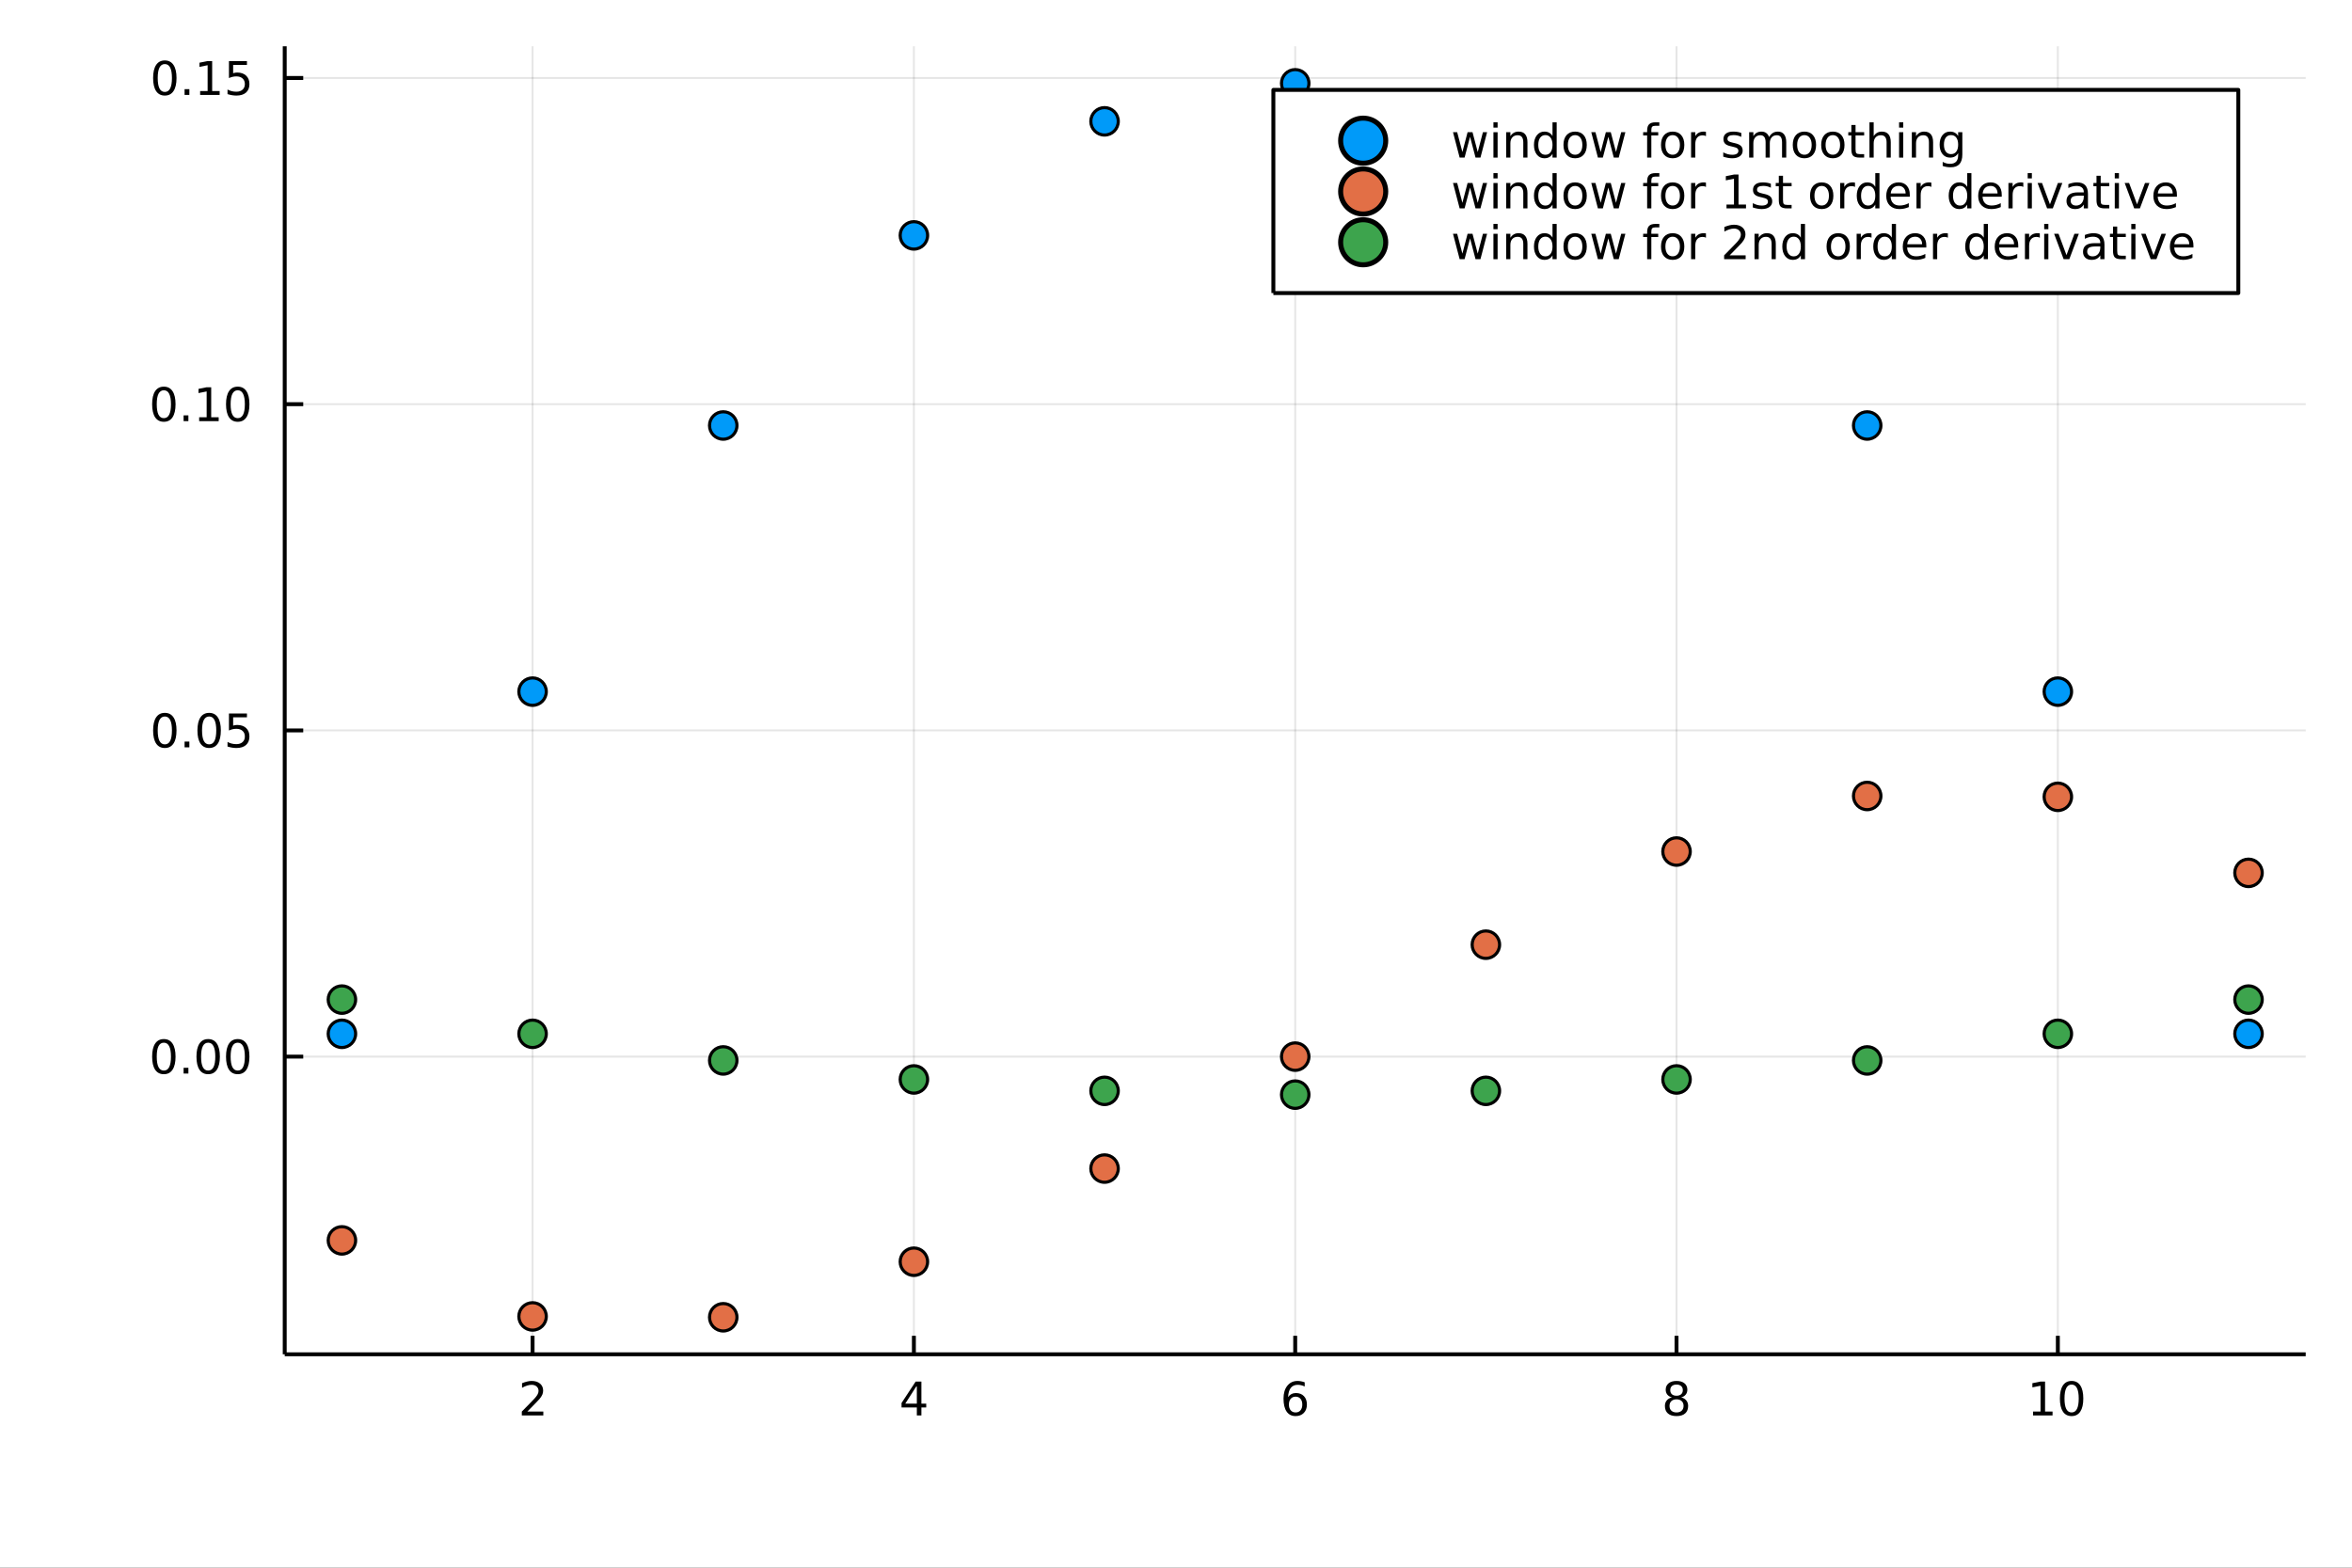 <?xml version="1.0" encoding="utf-8"?>
<svg xmlns="http://www.w3.org/2000/svg" xmlns:xlink="http://www.w3.org/1999/xlink" width="600" height="400" viewBox="0 0 2400 1600">
<rect x="0" y="0" width="2400" height="1600" fill="#333333" stroke="none"/>
<defs>
  <clipPath id="clip330">
    <rect x="0" y="0" width="2400" height="1600"/>
  </clipPath>
</defs>
<path clip-path="url(#clip330)" d="
M0 1600 L2400 1600 L2400 0 L0 0  Z
  " fill="#ffffff" fill-rule="evenodd" fill-opacity="1"/>
<defs>
  <clipPath id="clip331">
    <rect x="480" y="0" width="1681" height="1600"/>
  </clipPath>
</defs>
<path clip-path="url(#clip330)" d="
M290.526 1382.2 L2352.76 1382.2 L2352.76 47.244 L290.526 47.244  Z
  " fill="#ffffff" fill-rule="evenodd" fill-opacity="1"/>
<defs>
  <clipPath id="clip332">
    <rect x="290" y="47" width="2063" height="1336"/>
  </clipPath>
</defs>
<polyline clip-path="url(#clip332)" style="stroke:#000000; stroke-linecap:butt; stroke-linejoin:round; stroke-width:2; stroke-opacity:0.1; fill:none" points="
  543.441,1382.2 543.441,47.244 
  "/>
<polyline clip-path="url(#clip332)" style="stroke:#000000; stroke-linecap:butt; stroke-linejoin:round; stroke-width:2; stroke-opacity:0.1; fill:none" points="
  932.541,1382.2 932.541,47.244 
  "/>
<polyline clip-path="url(#clip332)" style="stroke:#000000; stroke-linecap:butt; stroke-linejoin:round; stroke-width:2; stroke-opacity:0.1; fill:none" points="
  1321.64,1382.2 1321.64,47.244 
  "/>
<polyline clip-path="url(#clip332)" style="stroke:#000000; stroke-linecap:butt; stroke-linejoin:round; stroke-width:2; stroke-opacity:0.1; fill:none" points="
  1710.74,1382.2 1710.74,47.244 
  "/>
<polyline clip-path="url(#clip332)" style="stroke:#000000; stroke-linecap:butt; stroke-linejoin:round; stroke-width:2; stroke-opacity:0.1; fill:none" points="
  2099.84,1382.2 2099.84,47.244 
  "/>
<polyline clip-path="url(#clip330)" style="stroke:#000000; stroke-linecap:butt; stroke-linejoin:round; stroke-width:4; stroke-opacity:1; fill:none" points="
  290.526,1382.2 2352.76,1382.2 
  "/>
<polyline clip-path="url(#clip330)" style="stroke:#000000; stroke-linecap:butt; stroke-linejoin:round; stroke-width:4; stroke-opacity:1; fill:none" points="
  543.441,1382.2 543.441,1363.3 
  "/>
<polyline clip-path="url(#clip330)" style="stroke:#000000; stroke-linecap:butt; stroke-linejoin:round; stroke-width:4; stroke-opacity:1; fill:none" points="
  932.541,1382.2 932.541,1363.3 
  "/>
<polyline clip-path="url(#clip330)" style="stroke:#000000; stroke-linecap:butt; stroke-linejoin:round; stroke-width:4; stroke-opacity:1; fill:none" points="
  1321.64,1382.2 1321.64,1363.3 
  "/>
<polyline clip-path="url(#clip330)" style="stroke:#000000; stroke-linecap:butt; stroke-linejoin:round; stroke-width:4; stroke-opacity:1; fill:none" points="
  1710.74,1382.2 1710.74,1363.3 
  "/>
<polyline clip-path="url(#clip330)" style="stroke:#000000; stroke-linecap:butt; stroke-linejoin:round; stroke-width:4; stroke-opacity:1; fill:none" points="
  2099.84,1382.2 2099.84,1363.3 
  "/>
<path clip-path="url(#clip330)" d="M538.094 1440.66 L554.413 1440.66 L554.413 1444.6 L532.469 1444.6 L532.469 1440.66 Q535.131 1437.91 539.714 1433.28 Q544.321 1428.62 545.501 1427.28 Q547.746 1424.76 548.626 1423.02 Q549.529 1421.26 549.529 1419.57 Q549.529 1416.82 547.584 1415.08 Q545.663 1413.35 542.561 1413.35 Q540.362 1413.35 537.909 1414.11 Q535.478 1414.87 532.7 1416.42 L532.7 1411.7 Q535.524 1410.57 537.978 1409.99 Q540.432 1409.41 542.469 1409.41 Q547.839 1409.41 551.034 1412.1 Q554.228 1414.78 554.228 1419.27 Q554.228 1421.4 553.418 1423.32 Q552.631 1425.22 550.524 1427.81 Q549.946 1428.48 546.844 1431.7 Q543.742 1434.9 538.094 1440.66 Z" fill="#000000" fill-rule="evenodd" fill-opacity="1" /><path clip-path="url(#clip330)" d="M935.55 1414.11 L923.745 1432.56 L935.55 1432.56 L935.55 1414.11 M934.323 1410.04 L940.203 1410.04 L940.203 1432.56 L945.133 1432.56 L945.133 1436.45 L940.203 1436.45 L940.203 1444.6 L935.55 1444.6 L935.55 1436.45 L919.948 1436.45 L919.948 1431.93 L934.323 1410.04 Z" fill="#000000" fill-rule="evenodd" fill-opacity="1" /><path clip-path="url(#clip330)" d="M1322.05 1425.45 Q1318.9 1425.45 1317.05 1427.61 Q1315.22 1429.76 1315.22 1433.51 Q1315.22 1437.23 1317.05 1439.41 Q1318.9 1441.56 1322.05 1441.56 Q1325.19 1441.56 1327.02 1439.41 Q1328.87 1437.23 1328.87 1433.51 Q1328.87 1429.76 1327.02 1427.61 Q1325.19 1425.45 1322.05 1425.45 M1331.33 1410.8 L1331.33 1415.06 Q1329.57 1414.23 1327.76 1413.79 Q1325.98 1413.35 1324.22 1413.35 Q1319.59 1413.35 1317.14 1416.47 Q1314.71 1419.6 1314.36 1425.92 Q1315.73 1423.9 1317.79 1422.84 Q1319.85 1421.75 1322.32 1421.75 Q1327.53 1421.75 1330.54 1424.92 Q1333.57 1428.07 1333.57 1433.51 Q1333.57 1438.83 1330.43 1442.05 Q1327.28 1445.27 1322.05 1445.27 Q1316.05 1445.27 1312.88 1440.68 Q1309.71 1436.08 1309.71 1427.35 Q1309.71 1419.16 1313.6 1414.3 Q1317.49 1409.41 1324.04 1409.41 Q1325.8 1409.41 1327.58 1409.76 Q1329.38 1410.11 1331.33 1410.8 Z" fill="#000000" fill-rule="evenodd" fill-opacity="1" /><path clip-path="url(#clip330)" d="M1710.74 1428.18 Q1707.41 1428.18 1705.49 1429.97 Q1703.59 1431.75 1703.59 1434.87 Q1703.59 1438 1705.49 1439.78 Q1707.41 1441.56 1710.74 1441.56 Q1714.07 1441.56 1716 1439.78 Q1717.92 1437.98 1717.92 1434.87 Q1717.92 1431.75 1716 1429.97 Q1714.1 1428.18 1710.74 1428.18 M1706.07 1426.19 Q1703.06 1425.45 1701.37 1423.39 Q1699.7 1421.33 1699.7 1418.37 Q1699.7 1414.23 1702.64 1411.82 Q1705.6 1409.41 1710.74 1409.41 Q1715.9 1409.41 1718.84 1411.82 Q1721.78 1414.23 1721.78 1418.37 Q1721.78 1421.33 1720.09 1423.39 Q1718.43 1425.45 1715.44 1426.19 Q1718.82 1426.98 1720.69 1429.27 Q1722.59 1431.56 1722.59 1434.87 Q1722.59 1439.9 1719.51 1442.58 Q1716.46 1445.27 1710.74 1445.27 Q1705.02 1445.27 1701.94 1442.58 Q1698.89 1439.9 1698.89 1434.87 Q1698.89 1431.56 1700.79 1429.27 Q1702.69 1426.98 1706.07 1426.19 M1704.35 1418.81 Q1704.35 1421.49 1706.02 1423 Q1707.71 1424.5 1710.74 1424.5 Q1713.75 1424.5 1715.44 1423 Q1717.15 1421.49 1717.15 1418.81 Q1717.15 1416.12 1715.44 1414.62 Q1713.75 1413.11 1710.74 1413.11 Q1707.71 1413.11 1706.02 1414.62 Q1704.35 1416.12 1704.35 1418.81 Z" fill="#000000" fill-rule="evenodd" fill-opacity="1" /><path clip-path="url(#clip330)" d="M2074.53 1440.66 L2082.17 1440.66 L2082.17 1414.3 L2073.86 1415.96 L2073.86 1411.7 L2082.12 1410.04 L2086.8 1410.04 L2086.8 1440.66 L2094.44 1440.66 L2094.44 1444.6 L2074.53 1444.6 L2074.53 1440.66 Z" fill="#000000" fill-rule="evenodd" fill-opacity="1" /><path clip-path="url(#clip330)" d="M2113.88 1413.11 Q2110.27 1413.11 2108.44 1416.68 Q2106.63 1420.22 2106.63 1427.35 Q2106.63 1434.46 2108.44 1438.02 Q2110.27 1441.56 2113.88 1441.56 Q2117.51 1441.56 2119.32 1438.02 Q2121.15 1434.46 2121.15 1427.35 Q2121.15 1420.22 2119.32 1416.68 Q2117.51 1413.11 2113.88 1413.11 M2113.88 1409.41 Q2119.69 1409.41 2122.75 1414.02 Q2125.82 1418.6 2125.82 1427.35 Q2125.82 1436.08 2122.75 1440.68 Q2119.69 1445.27 2113.88 1445.27 Q2108.07 1445.27 2104.99 1440.68 Q2101.94 1436.08 2101.94 1427.35 Q2101.94 1418.6 2104.99 1414.02 Q2108.07 1409.41 2113.88 1409.41 Z" fill="#000000" fill-rule="evenodd" fill-opacity="1" /><polyline clip-path="url(#clip332)" style="stroke:#000000; stroke-linecap:butt; stroke-linejoin:round; stroke-width:2; stroke-opacity:0.1; fill:none" points="
  290.526,1078.39 2352.76,1078.39 
  "/>
<polyline clip-path="url(#clip332)" style="stroke:#000000; stroke-linecap:butt; stroke-linejoin:round; stroke-width:2; stroke-opacity:0.1; fill:none" points="
  290.526,745.461 2352.76,745.461 
  "/>
<polyline clip-path="url(#clip332)" style="stroke:#000000; stroke-linecap:butt; stroke-linejoin:round; stroke-width:2; stroke-opacity:0.1; fill:none" points="
  290.526,412.527 2352.76,412.527 
  "/>
<polyline clip-path="url(#clip332)" style="stroke:#000000; stroke-linecap:butt; stroke-linejoin:round; stroke-width:2; stroke-opacity:0.1; fill:none" points="
  290.526,79.593 2352.76,79.593 
  "/>
<polyline clip-path="url(#clip330)" style="stroke:#000000; stroke-linecap:butt; stroke-linejoin:round; stroke-width:4; stroke-opacity:1; fill:none" points="
  290.526,1382.2 290.526,47.244 
  "/>
<polyline clip-path="url(#clip330)" style="stroke:#000000; stroke-linecap:butt; stroke-linejoin:round; stroke-width:4; stroke-opacity:1; fill:none" points="
  290.526,1078.39 309.424,1078.39 
  "/>
<polyline clip-path="url(#clip330)" style="stroke:#000000; stroke-linecap:butt; stroke-linejoin:round; stroke-width:4; stroke-opacity:1; fill:none" points="
  290.526,745.461 309.424,745.461 
  "/>
<polyline clip-path="url(#clip330)" style="stroke:#000000; stroke-linecap:butt; stroke-linejoin:round; stroke-width:4; stroke-opacity:1; fill:none" points="
  290.526,412.527 309.424,412.527 
  "/>
<polyline clip-path="url(#clip330)" style="stroke:#000000; stroke-linecap:butt; stroke-linejoin:round; stroke-width:4; stroke-opacity:1; fill:none" points="
  290.526,79.593 309.424,79.593 
  "/>
<path clip-path="url(#clip330)" d="M167.188 1064.19 Q163.577 1064.19 161.749 1067.76 Q159.943 1071.3 159.943 1078.43 Q159.943 1085.54 161.749 1089.1 Q163.577 1092.64 167.188 1092.64 Q170.823 1092.64 172.628 1089.1 Q174.457 1085.54 174.457 1078.43 Q174.457 1071.3 172.628 1067.76 Q170.823 1064.19 167.188 1064.19 M167.188 1060.49 Q172.999 1060.49 176.054 1065.1 Q179.133 1069.68 179.133 1078.43 Q179.133 1087.16 176.054 1091.76 Q172.999 1096.35 167.188 1096.35 Q161.378 1096.35 158.3 1091.76 Q155.244 1087.16 155.244 1078.43 Q155.244 1069.68 158.3 1065.1 Q161.378 1060.49 167.188 1060.49 Z" fill="#000000" fill-rule="evenodd" fill-opacity="1" /><path clip-path="url(#clip330)" d="M187.35 1089.8 L192.235 1089.8 L192.235 1095.67 L187.35 1095.67 L187.35 1089.8 Z" fill="#000000" fill-rule="evenodd" fill-opacity="1" /><path clip-path="url(#clip330)" d="M212.42 1064.19 Q208.809 1064.19 206.98 1067.76 Q205.174 1071.3 205.174 1078.43 Q205.174 1085.54 206.98 1089.1 Q208.809 1092.64 212.42 1092.64 Q216.054 1092.64 217.859 1089.1 Q219.688 1085.54 219.688 1078.43 Q219.688 1071.3 217.859 1067.76 Q216.054 1064.19 212.42 1064.19 M212.42 1060.49 Q218.23 1060.49 221.285 1065.1 Q224.364 1069.68 224.364 1078.43 Q224.364 1087.16 221.285 1091.76 Q218.23 1096.35 212.42 1096.35 Q206.61 1096.35 203.531 1091.76 Q200.475 1087.16 200.475 1078.43 Q200.475 1069.68 203.531 1065.1 Q206.61 1060.49 212.42 1060.49 Z" fill="#000000" fill-rule="evenodd" fill-opacity="1" /><path clip-path="url(#clip330)" d="M242.582 1064.19 Q238.97 1064.19 237.142 1067.76 Q235.336 1071.3 235.336 1078.43 Q235.336 1085.54 237.142 1089.1 Q238.97 1092.64 242.582 1092.64 Q246.216 1092.64 248.021 1089.1 Q249.85 1085.54 249.85 1078.43 Q249.85 1071.3 248.021 1067.76 Q246.216 1064.19 242.582 1064.19 M242.582 1060.49 Q248.392 1060.49 251.447 1065.1 Q254.526 1069.68 254.526 1078.43 Q254.526 1087.16 251.447 1091.76 Q248.392 1096.35 242.582 1096.35 Q236.771 1096.35 233.693 1091.76 Q230.637 1087.16 230.637 1078.43 Q230.637 1069.68 233.693 1065.1 Q236.771 1060.49 242.582 1060.49 Z" fill="#000000" fill-rule="evenodd" fill-opacity="1" /><path clip-path="url(#clip330)" d="M168.184 731.26 Q164.573 731.26 162.744 734.824 Q160.939 738.366 160.939 745.496 Q160.939 752.602 162.744 756.167 Q164.573 759.709 168.184 759.709 Q171.818 759.709 173.624 756.167 Q175.452 752.602 175.452 745.496 Q175.452 738.366 173.624 734.824 Q171.818 731.26 168.184 731.26 M168.184 727.556 Q173.994 727.556 177.05 732.162 Q180.128 736.746 180.128 745.496 Q180.128 754.223 177.05 758.829 Q173.994 763.412 168.184 763.412 Q162.374 763.412 159.295 758.829 Q156.239 754.223 156.239 745.496 Q156.239 736.746 159.295 732.162 Q162.374 727.556 168.184 727.556 Z" fill="#000000" fill-rule="evenodd" fill-opacity="1" /><path clip-path="url(#clip330)" d="M188.346 756.861 L193.23 756.861 L193.23 762.741 L188.346 762.741 L188.346 756.861 Z" fill="#000000" fill-rule="evenodd" fill-opacity="1" /><path clip-path="url(#clip330)" d="M213.415 731.26 Q209.804 731.26 207.975 734.824 Q206.17 738.366 206.17 745.496 Q206.17 752.602 207.975 756.167 Q209.804 759.709 213.415 759.709 Q217.049 759.709 218.855 756.167 Q220.684 752.602 220.684 745.496 Q220.684 738.366 218.855 734.824 Q217.049 731.26 213.415 731.26 M213.415 727.556 Q219.225 727.556 222.281 732.162 Q225.359 736.746 225.359 745.496 Q225.359 754.223 222.281 758.829 Q219.225 763.412 213.415 763.412 Q207.605 763.412 204.526 758.829 Q201.471 754.223 201.471 745.496 Q201.471 736.746 204.526 732.162 Q207.605 727.556 213.415 727.556 Z" fill="#000000" fill-rule="evenodd" fill-opacity="1" /><path clip-path="url(#clip330)" d="M233.623 728.181 L251.98 728.181 L251.98 732.116 L237.906 732.116 L237.906 740.588 Q238.924 740.241 239.943 740.079 Q240.961 739.894 241.98 739.894 Q247.767 739.894 251.146 743.065 Q254.526 746.236 254.526 751.653 Q254.526 757.232 251.054 760.334 Q247.582 763.412 241.262 763.412 Q239.086 763.412 236.818 763.042 Q234.572 762.672 232.165 761.931 L232.165 757.232 Q234.248 758.366 236.471 758.922 Q238.693 759.477 241.17 759.477 Q245.174 759.477 247.512 757.371 Q249.85 755.264 249.85 751.653 Q249.85 748.042 247.512 745.936 Q245.174 743.829 241.17 743.829 Q239.295 743.829 237.42 744.246 Q235.568 744.662 233.623 745.542 L233.623 728.181 Z" fill="#000000" fill-rule="evenodd" fill-opacity="1" /><path clip-path="url(#clip330)" d="M167.188 398.326 Q163.577 398.326 161.749 401.891 Q159.943 405.432 159.943 412.562 Q159.943 419.668 161.749 423.233 Q163.577 426.775 167.188 426.775 Q170.823 426.775 172.628 423.233 Q174.457 419.668 174.457 412.562 Q174.457 405.432 172.628 401.891 Q170.823 398.326 167.188 398.326 M167.188 394.622 Q172.999 394.622 176.054 399.229 Q179.133 403.812 179.133 412.562 Q179.133 421.289 176.054 425.895 Q172.999 430.478 167.188 430.478 Q161.378 430.478 158.3 425.895 Q155.244 421.289 155.244 412.562 Q155.244 403.812 158.3 399.229 Q161.378 394.622 167.188 394.622 Z" fill="#000000" fill-rule="evenodd" fill-opacity="1" /><path clip-path="url(#clip330)" d="M187.35 423.928 L192.235 423.928 L192.235 429.807 L187.35 429.807 L187.35 423.928 Z" fill="#000000" fill-rule="evenodd" fill-opacity="1" /><path clip-path="url(#clip330)" d="M203.23 425.872 L210.869 425.872 L210.869 399.506 L202.559 401.173 L202.559 396.914 L210.823 395.247 L215.498 395.247 L215.498 425.872 L223.137 425.872 L223.137 429.807 L203.23 429.807 L203.23 425.872 Z" fill="#000000" fill-rule="evenodd" fill-opacity="1" /><path clip-path="url(#clip330)" d="M242.582 398.326 Q238.97 398.326 237.142 401.891 Q235.336 405.432 235.336 412.562 Q235.336 419.668 237.142 423.233 Q238.97 426.775 242.582 426.775 Q246.216 426.775 248.021 423.233 Q249.85 419.668 249.85 412.562 Q249.85 405.432 248.021 401.891 Q246.216 398.326 242.582 398.326 M242.582 394.622 Q248.392 394.622 251.447 399.229 Q254.526 403.812 254.526 412.562 Q254.526 421.289 251.447 425.895 Q248.392 430.478 242.582 430.478 Q236.771 430.478 233.693 425.895 Q230.637 421.289 230.637 412.562 Q230.637 403.812 233.693 399.229 Q236.771 394.622 242.582 394.622 Z" fill="#000000" fill-rule="evenodd" fill-opacity="1" /><path clip-path="url(#clip330)" d="M168.184 65.392 Q164.573 65.392 162.744 68.957 Q160.939 72.498 160.939 79.628 Q160.939 86.734 162.744 90.299 Q164.573 93.841 168.184 93.841 Q171.818 93.841 173.624 90.299 Q175.452 86.734 175.452 79.628 Q175.452 72.498 173.624 68.957 Q171.818 65.392 168.184 65.392 M168.184 61.688 Q173.994 61.688 177.05 66.295 Q180.128 70.878 180.128 79.628 Q180.128 88.355 177.05 92.961 Q173.994 97.545 168.184 97.545 Q162.374 97.545 159.295 92.961 Q156.239 88.355 156.239 79.628 Q156.239 70.878 159.295 66.295 Q162.374 61.688 168.184 61.688 Z" fill="#000000" fill-rule="evenodd" fill-opacity="1" /><path clip-path="url(#clip330)" d="M188.346 90.994 L193.23 90.994 L193.23 96.873 L188.346 96.873 L188.346 90.994 Z" fill="#000000" fill-rule="evenodd" fill-opacity="1" /><path clip-path="url(#clip330)" d="M204.225 92.938 L211.864 92.938 L211.864 66.573 L203.554 68.239 L203.554 63.98 L211.818 62.313 L216.494 62.313 L216.494 92.938 L224.133 92.938 L224.133 96.873 L204.225 96.873 L204.225 92.938 Z" fill="#000000" fill-rule="evenodd" fill-opacity="1" /><path clip-path="url(#clip330)" d="M233.623 62.313 L251.98 62.313 L251.98 66.248 L237.906 66.248 L237.906 74.721 Q238.924 74.373 239.943 74.211 Q240.961 74.026 241.98 74.026 Q247.767 74.026 251.146 77.197 Q254.526 80.369 254.526 85.785 Q254.526 91.364 251.054 94.466 Q247.582 97.545 241.262 97.545 Q239.086 97.545 236.818 97.174 Q234.572 96.804 232.165 96.063 L232.165 91.364 Q234.248 92.498 236.471 93.054 Q238.693 93.609 241.17 93.609 Q245.174 93.609 247.512 91.503 Q249.85 89.397 249.85 85.785 Q249.85 82.174 247.512 80.068 Q245.174 77.961 241.17 77.961 Q239.295 77.961 237.42 78.378 Q235.568 78.795 233.623 79.674 L233.623 62.313 Z" fill="#000000" fill-rule="evenodd" fill-opacity="1" /><circle clip-path="url(#clip332)" cx="348.891" cy="1055.11" r="14" fill="#009af9" fill-rule="evenodd" fill-opacity="1" stroke="#000000" stroke-opacity="1" stroke-width="3.2"/>
<circle clip-path="url(#clip332)" cx="543.441" cy="705.881" r="14" fill="#009af9" fill-rule="evenodd" fill-opacity="1" stroke="#000000" stroke-opacity="1" stroke-width="3.2"/>
<circle clip-path="url(#clip332)" cx="737.991" cy="434.257" r="14" fill="#009af9" fill-rule="evenodd" fill-opacity="1" stroke="#000000" stroke-opacity="1" stroke-width="3.2"/>
<circle clip-path="url(#clip332)" cx="932.541" cy="240.24" r="14" fill="#009af9" fill-rule="evenodd" fill-opacity="1" stroke="#000000" stroke-opacity="1" stroke-width="3.2"/>
<circle clip-path="url(#clip332)" cx="1127.09" cy="123.829" r="14" fill="#009af9" fill-rule="evenodd" fill-opacity="1" stroke="#000000" stroke-opacity="1" stroke-width="3.2"/>
<circle clip-path="url(#clip332)" cx="1321.64" cy="85.026" r="14" fill="#009af9" fill-rule="evenodd" fill-opacity="1" stroke="#000000" stroke-opacity="1" stroke-width="3.2"/>
<circle clip-path="url(#clip332)" cx="1516.19" cy="123.829" r="14" fill="#009af9" fill-rule="evenodd" fill-opacity="1" stroke="#000000" stroke-opacity="1" stroke-width="3.2"/>
<circle clip-path="url(#clip332)" cx="1710.74" cy="240.24" r="14" fill="#009af9" fill-rule="evenodd" fill-opacity="1" stroke="#000000" stroke-opacity="1" stroke-width="3.2"/>
<circle clip-path="url(#clip332)" cx="1905.29" cy="434.257" r="14" fill="#009af9" fill-rule="evenodd" fill-opacity="1" stroke="#000000" stroke-opacity="1" stroke-width="3.2"/>
<circle clip-path="url(#clip332)" cx="2099.84" cy="705.881" r="14" fill="#009af9" fill-rule="evenodd" fill-opacity="1" stroke="#000000" stroke-opacity="1" stroke-width="3.2"/>
<circle clip-path="url(#clip332)" cx="2294.39" cy="1055.11" r="14" fill="#009af9" fill-rule="evenodd" fill-opacity="1" stroke="#000000" stroke-opacity="1" stroke-width="3.2"/>
<circle clip-path="url(#clip332)" cx="348.891" cy="1265.94" r="14" fill="#e26f46" fill-rule="evenodd" fill-opacity="1" stroke="#000000" stroke-opacity="1" stroke-width="3.2"/>
<circle clip-path="url(#clip332)" cx="543.441" cy="1343.55" r="14" fill="#e26f46" fill-rule="evenodd" fill-opacity="1" stroke="#000000" stroke-opacity="1" stroke-width="3.2"/>
<circle clip-path="url(#clip332)" cx="737.991" cy="1344.41" r="14" fill="#e26f46" fill-rule="evenodd" fill-opacity="1" stroke="#000000" stroke-opacity="1" stroke-width="3.2"/>
<circle clip-path="url(#clip332)" cx="932.541" cy="1287.72" r="14" fill="#e26f46" fill-rule="evenodd" fill-opacity="1" stroke="#000000" stroke-opacity="1" stroke-width="3.2"/>
<circle clip-path="url(#clip332)" cx="1127.09" cy="1192.65" r="14" fill="#e26f46" fill-rule="evenodd" fill-opacity="1" stroke="#000000" stroke-opacity="1" stroke-width="3.2"/>
<circle clip-path="url(#clip332)" cx="1321.64" cy="1078.39" r="14" fill="#e26f46" fill-rule="evenodd" fill-opacity="1" stroke="#000000" stroke-opacity="1" stroke-width="3.2"/>
<circle clip-path="url(#clip332)" cx="1516.19" cy="964.14" r="14" fill="#e26f46" fill-rule="evenodd" fill-opacity="1" stroke="#000000" stroke-opacity="1" stroke-width="3.2"/>
<circle clip-path="url(#clip332)" cx="1710.74" cy="869.072" r="14" fill="#e26f46" fill-rule="evenodd" fill-opacity="1" stroke="#000000" stroke-opacity="1" stroke-width="3.2"/>
<circle clip-path="url(#clip332)" cx="1905.29" cy="812.375" r="14" fill="#e26f46" fill-rule="evenodd" fill-opacity="1" stroke="#000000" stroke-opacity="1" stroke-width="3.2"/>
<circle clip-path="url(#clip332)" cx="2099.84" cy="813.238" r="14" fill="#e26f46" fill-rule="evenodd" fill-opacity="1" stroke="#000000" stroke-opacity="1" stroke-width="3.2"/>
<circle clip-path="url(#clip332)" cx="2294.39" cy="890.845" r="14" fill="#e26f46" fill-rule="evenodd" fill-opacity="1" stroke="#000000" stroke-opacity="1" stroke-width="3.2"/>
<circle clip-path="url(#clip332)" cx="348.891" cy="1020.19" r="14" fill="#3da44d" fill-rule="evenodd" fill-opacity="1" stroke="#000000" stroke-opacity="1" stroke-width="3.2"/>
<circle clip-path="url(#clip332)" cx="543.441" cy="1055.11" r="14" fill="#3da44d" fill-rule="evenodd" fill-opacity="1" stroke="#000000" stroke-opacity="1" stroke-width="3.2"/>
<circle clip-path="url(#clip332)" cx="737.991" cy="1082.28" r="14" fill="#3da44d" fill-rule="evenodd" fill-opacity="1" stroke="#000000" stroke-opacity="1" stroke-width="3.2"/>
<circle clip-path="url(#clip332)" cx="932.541" cy="1101.68" r="14" fill="#3da44d" fill-rule="evenodd" fill-opacity="1" stroke="#000000" stroke-opacity="1" stroke-width="3.2"/>
<circle clip-path="url(#clip332)" cx="1127.09" cy="1113.32" r="14" fill="#3da44d" fill-rule="evenodd" fill-opacity="1" stroke="#000000" stroke-opacity="1" stroke-width="3.2"/>
<circle clip-path="url(#clip332)" cx="1321.64" cy="1117.2" r="14" fill="#3da44d" fill-rule="evenodd" fill-opacity="1" stroke="#000000" stroke-opacity="1" stroke-width="3.2"/>
<circle clip-path="url(#clip332)" cx="1516.19" cy="1113.32" r="14" fill="#3da44d" fill-rule="evenodd" fill-opacity="1" stroke="#000000" stroke-opacity="1" stroke-width="3.2"/>
<circle clip-path="url(#clip332)" cx="1710.74" cy="1101.68" r="14" fill="#3da44d" fill-rule="evenodd" fill-opacity="1" stroke="#000000" stroke-opacity="1" stroke-width="3.2"/>
<circle clip-path="url(#clip332)" cx="1905.29" cy="1082.28" r="14" fill="#3da44d" fill-rule="evenodd" fill-opacity="1" stroke="#000000" stroke-opacity="1" stroke-width="3.2"/>
<circle clip-path="url(#clip332)" cx="2099.84" cy="1055.11" r="14" fill="#3da44d" fill-rule="evenodd" fill-opacity="1" stroke="#000000" stroke-opacity="1" stroke-width="3.2"/>
<circle clip-path="url(#clip332)" cx="2294.39" cy="1020.19" r="14" fill="#3da44d" fill-rule="evenodd" fill-opacity="1" stroke="#000000" stroke-opacity="1" stroke-width="3.2"/>
<path clip-path="url(#clip330)" d="
M1299.35 299.102 L2284.01 299.102 L2284.01 91.743 L1299.35 91.743  Z
  " fill="#ffffff" fill-rule="evenodd" fill-opacity="1"/>
<polyline clip-path="url(#clip330)" style="stroke:#000000; stroke-linecap:butt; stroke-linejoin:round; stroke-width:4; stroke-opacity:1; fill:none" points="
  1299.35,299.102 2284.01,299.102 2284.01,91.743 1299.35,91.743 1299.35,299.102 
  "/>
<circle clip-path="url(#clip330)" cx="1391" cy="143.582" r="23" fill="#009af9" fill-rule="evenodd" fill-opacity="1" stroke="#000000" stroke-opacity="1" stroke-width="5.12"/>
<path clip-path="url(#clip330)" d="M1482.66 134.937 L1486.92 134.937 L1492.24 155.168 L1497.54 134.937 L1502.57 134.937 L1507.89 155.168 L1513.19 134.937 L1517.45 134.937 L1510.67 160.862 L1505.65 160.862 L1500.07 139.613 L1494.46 160.862 L1489.44 160.862 L1482.66 134.937 Z" fill="#000000" fill-rule="evenodd" fill-opacity="1" /><path clip-path="url(#clip330)" d="M1523.91 134.937 L1528.17 134.937 L1528.17 160.862 L1523.91 160.862 L1523.91 134.937 M1523.91 124.844 L1528.17 124.844 L1528.17 130.238 L1523.91 130.238 L1523.91 124.844 Z" fill="#000000" fill-rule="evenodd" fill-opacity="1" /><path clip-path="url(#clip330)" d="M1558.63 145.214 L1558.63 160.862 L1554.37 160.862 L1554.37 145.353 Q1554.37 141.673 1552.94 139.844 Q1551.5 138.015 1548.63 138.015 Q1545.18 138.015 1543.19 140.214 Q1541.2 142.414 1541.2 146.21 L1541.2 160.862 L1536.92 160.862 L1536.92 134.937 L1541.2 134.937 L1541.2 138.964 Q1542.73 136.627 1544.79 135.469 Q1546.87 134.312 1549.58 134.312 Q1554.05 134.312 1556.34 137.089 Q1558.63 139.844 1558.63 145.214 Z" fill="#000000" fill-rule="evenodd" fill-opacity="1" /><path clip-path="url(#clip330)" d="M1584.19 138.872 L1584.19 124.844 L1588.45 124.844 L1588.45 160.862 L1584.19 160.862 L1584.19 156.974 Q1582.84 159.288 1580.78 160.423 Q1578.75 161.534 1575.88 161.534 Q1571.18 161.534 1568.21 157.784 Q1565.27 154.034 1565.27 147.923 Q1565.27 141.812 1568.21 138.062 Q1571.18 134.312 1575.88 134.312 Q1578.75 134.312 1580.78 135.446 Q1582.84 136.557 1584.19 138.872 M1569.67 147.923 Q1569.67 152.622 1571.59 155.307 Q1573.54 157.969 1576.92 157.969 Q1580.3 157.969 1582.24 155.307 Q1584.19 152.622 1584.19 147.923 Q1584.19 143.224 1582.24 140.562 Q1580.3 137.877 1576.92 137.877 Q1573.54 137.877 1571.59 140.562 Q1569.67 143.224 1569.67 147.923 Z" fill="#000000" fill-rule="evenodd" fill-opacity="1" /><path clip-path="url(#clip330)" d="M1607.27 137.923 Q1603.84 137.923 1601.85 140.608 Q1599.86 143.27 1599.86 147.923 Q1599.86 152.575 1601.83 155.261 Q1603.82 157.923 1607.27 157.923 Q1610.67 157.923 1612.66 155.238 Q1614.65 152.552 1614.65 147.923 Q1614.65 143.316 1612.66 140.631 Q1610.67 137.923 1607.27 137.923 M1607.27 134.312 Q1612.82 134.312 1615.99 137.923 Q1619.16 141.534 1619.16 147.923 Q1619.16 154.288 1615.99 157.923 Q1612.82 161.534 1607.27 161.534 Q1601.69 161.534 1598.52 157.923 Q1595.37 154.288 1595.37 147.923 Q1595.37 141.534 1598.52 137.923 Q1601.69 134.312 1607.27 134.312 Z" fill="#000000" fill-rule="evenodd" fill-opacity="1" /><path clip-path="url(#clip330)" d="M1623.75 134.937 L1628.01 134.937 L1633.33 155.168 L1638.63 134.937 L1643.65 134.937 L1648.98 155.168 L1654.28 134.937 L1658.54 134.937 L1651.76 160.862 L1646.73 160.862 L1641.15 139.613 L1635.55 160.862 L1630.53 160.862 L1623.75 134.937 Z" fill="#000000" fill-rule="evenodd" fill-opacity="1" /><path clip-path="url(#clip330)" d="M1693.19 124.844 L1693.19 128.386 L1689.12 128.386 Q1686.82 128.386 1685.92 129.312 Q1685.04 130.238 1685.04 132.645 L1685.04 134.937 L1692.06 134.937 L1692.06 138.247 L1685.04 138.247 L1685.04 160.862 L1680.76 160.862 L1680.76 138.247 L1676.69 138.247 L1676.69 134.937 L1680.76 134.937 L1680.76 133.131 Q1680.76 128.802 1682.77 126.835 Q1684.79 124.844 1689.16 124.844 L1693.19 124.844 Z" fill="#000000" fill-rule="evenodd" fill-opacity="1" /><path clip-path="url(#clip330)" d="M1706.8 137.923 Q1703.38 137.923 1701.38 140.608 Q1699.39 143.27 1699.39 147.923 Q1699.39 152.575 1701.36 155.261 Q1703.35 157.923 1706.8 157.923 Q1710.2 157.923 1712.2 155.238 Q1714.19 152.552 1714.19 147.923 Q1714.19 143.316 1712.2 140.631 Q1710.2 137.923 1706.8 137.923 M1706.8 134.312 Q1712.36 134.312 1715.53 137.923 Q1718.7 141.534 1718.7 147.923 Q1718.7 154.288 1715.53 157.923 Q1712.36 161.534 1706.8 161.534 Q1701.22 161.534 1698.05 157.923 Q1694.9 154.288 1694.9 147.923 Q1694.9 141.534 1698.05 137.923 Q1701.22 134.312 1706.8 134.312 Z" fill="#000000" fill-rule="evenodd" fill-opacity="1" /><path clip-path="url(#clip330)" d="M1740.78 138.918 Q1740.07 138.501 1739.21 138.316 Q1738.38 138.108 1737.36 138.108 Q1733.75 138.108 1731.8 140.469 Q1729.88 142.807 1729.88 147.205 L1729.88 160.862 L1725.6 160.862 L1725.6 134.937 L1729.88 134.937 L1729.88 138.964 Q1731.22 136.603 1733.38 135.469 Q1735.53 134.312 1738.61 134.312 Q1739.05 134.312 1739.58 134.381 Q1740.11 134.427 1740.76 134.543 L1740.78 138.918 Z" fill="#000000" fill-rule="evenodd" fill-opacity="1" /><path clip-path="url(#clip330)" d="M1776.85 135.701 L1776.85 139.728 Q1775.04 138.802 1773.1 138.339 Q1771.15 137.877 1769.07 137.877 Q1765.9 137.877 1764.3 138.849 Q1762.73 139.821 1762.73 141.765 Q1762.73 143.247 1763.86 144.103 Q1765 144.937 1768.42 145.701 L1769.88 146.025 Q1774.42 146.997 1776.32 148.779 Q1778.24 150.538 1778.24 153.71 Q1778.24 157.321 1775.37 159.427 Q1772.52 161.534 1767.52 161.534 Q1765.44 161.534 1763.17 161.117 Q1760.92 160.724 1758.42 159.913 L1758.42 155.515 Q1760.78 156.742 1763.07 157.367 Q1765.37 157.969 1767.61 157.969 Q1770.62 157.969 1772.24 156.95 Q1773.86 155.909 1773.86 154.034 Q1773.86 152.298 1772.68 151.372 Q1771.52 150.446 1767.57 149.589 L1766.08 149.242 Q1762.13 148.409 1760.37 146.696 Q1758.61 144.96 1758.61 141.951 Q1758.61 138.293 1761.2 136.302 Q1763.79 134.312 1768.56 134.312 Q1770.92 134.312 1773 134.659 Q1775.09 135.006 1776.85 135.701 Z" fill="#000000" fill-rule="evenodd" fill-opacity="1" /><path clip-path="url(#clip330)" d="M1805.2 139.914 Q1806.8 137.043 1809.02 135.677 Q1811.25 134.312 1814.25 134.312 Q1818.31 134.312 1820.5 137.159 Q1822.7 139.983 1822.7 145.214 L1822.7 160.862 L1818.42 160.862 L1818.42 145.353 Q1818.42 141.626 1817.1 139.821 Q1815.78 138.015 1813.07 138.015 Q1809.76 138.015 1807.84 140.214 Q1805.92 142.414 1805.92 146.21 L1805.92 160.862 L1801.64 160.862 L1801.64 145.353 Q1801.64 141.603 1800.32 139.821 Q1799 138.015 1796.25 138.015 Q1792.98 138.015 1791.06 140.238 Q1789.14 142.437 1789.14 146.21 L1789.14 160.862 L1784.86 160.862 L1784.86 134.937 L1789.14 134.937 L1789.14 138.964 Q1790.6 136.58 1792.63 135.446 Q1794.67 134.312 1797.47 134.312 Q1800.3 134.312 1802.26 135.747 Q1804.25 137.182 1805.2 139.914 Z" fill="#000000" fill-rule="evenodd" fill-opacity="1" /><path clip-path="url(#clip330)" d="M1841.25 137.923 Q1837.82 137.923 1835.83 140.608 Q1833.84 143.27 1833.84 147.923 Q1833.84 152.575 1835.81 155.261 Q1837.8 157.923 1841.25 157.923 Q1844.65 157.923 1846.64 155.238 Q1848.63 152.552 1848.63 147.923 Q1848.63 143.316 1846.64 140.631 Q1844.65 137.923 1841.25 137.923 M1841.25 134.312 Q1846.8 134.312 1849.97 137.923 Q1853.14 141.534 1853.14 147.923 Q1853.14 154.288 1849.97 157.923 Q1846.8 161.534 1841.25 161.534 Q1835.67 161.534 1832.5 157.923 Q1829.35 154.288 1829.35 147.923 Q1829.35 141.534 1832.5 137.923 Q1835.67 134.312 1841.25 134.312 Z" fill="#000000" fill-rule="evenodd" fill-opacity="1" /><path clip-path="url(#clip330)" d="M1870.25 137.923 Q1866.82 137.923 1864.83 140.608 Q1862.84 143.27 1862.84 147.923 Q1862.84 152.575 1864.81 155.261 Q1866.8 157.923 1870.25 157.923 Q1873.65 157.923 1875.64 155.238 Q1877.63 152.552 1877.63 147.923 Q1877.63 143.316 1875.64 140.631 Q1873.65 137.923 1870.25 137.923 M1870.25 134.312 Q1875.81 134.312 1878.98 137.923 Q1882.15 141.534 1882.15 147.923 Q1882.15 154.288 1878.98 157.923 Q1875.81 161.534 1870.25 161.534 Q1864.67 161.534 1861.5 157.923 Q1858.35 154.288 1858.35 147.923 Q1858.35 141.534 1861.5 137.923 Q1864.67 134.312 1870.25 134.312 Z" fill="#000000" fill-rule="evenodd" fill-opacity="1" /><path clip-path="url(#clip330)" d="M1893.42 127.576 L1893.42 134.937 L1902.19 134.937 L1902.19 138.247 L1893.42 138.247 L1893.42 152.321 Q1893.42 155.492 1894.28 156.395 Q1895.16 157.298 1897.82 157.298 L1902.19 157.298 L1902.19 160.862 L1897.82 160.862 Q1892.89 160.862 1891.01 159.034 Q1889.14 157.182 1889.14 152.321 L1889.14 138.247 L1886.01 138.247 L1886.01 134.937 L1889.14 134.937 L1889.14 127.576 L1893.42 127.576 Z" fill="#000000" fill-rule="evenodd" fill-opacity="1" /><path clip-path="url(#clip330)" d="M1929.35 145.214 L1929.35 160.862 L1925.09 160.862 L1925.09 145.353 Q1925.09 141.673 1923.65 139.844 Q1922.22 138.015 1919.35 138.015 Q1915.9 138.015 1913.91 140.214 Q1911.92 142.414 1911.92 146.21 L1911.92 160.862 L1907.63 160.862 L1907.63 124.844 L1911.92 124.844 L1911.92 138.964 Q1913.44 136.627 1915.5 135.469 Q1917.59 134.312 1920.3 134.312 Q1924.76 134.312 1927.05 137.089 Q1929.35 139.844 1929.35 145.214 Z" fill="#000000" fill-rule="evenodd" fill-opacity="1" /><path clip-path="url(#clip330)" d="M1937.84 134.937 L1942.1 134.937 L1942.1 160.862 L1937.84 160.862 L1937.84 134.937 M1937.84 124.844 L1942.1 124.844 L1942.1 130.238 L1937.84 130.238 L1937.84 124.844 Z" fill="#000000" fill-rule="evenodd" fill-opacity="1" /><path clip-path="url(#clip330)" d="M1972.56 145.214 L1972.56 160.862 L1968.3 160.862 L1968.3 145.353 Q1968.3 141.673 1966.87 139.844 Q1965.43 138.015 1962.56 138.015 Q1959.11 138.015 1957.12 140.214 Q1955.13 142.414 1955.13 146.21 L1955.13 160.862 L1950.85 160.862 L1950.85 134.937 L1955.13 134.937 L1955.13 138.964 Q1956.66 136.627 1958.72 135.469 Q1960.8 134.312 1963.51 134.312 Q1967.98 134.312 1970.27 137.089 Q1972.56 139.844 1972.56 145.214 Z" fill="#000000" fill-rule="evenodd" fill-opacity="1" /><path clip-path="url(#clip330)" d="M1998.12 147.599 Q1998.12 142.969 1996.2 140.423 Q1994.3 137.877 1990.85 137.877 Q1987.43 137.877 1985.5 140.423 Q1983.61 142.969 1983.61 147.599 Q1983.61 152.205 1985.5 154.751 Q1987.43 157.298 1990.85 157.298 Q1994.3 157.298 1996.2 154.751 Q1998.12 152.205 1998.12 147.599 M2002.38 157.645 Q2002.38 164.265 1999.44 167.483 Q1996.5 170.724 1990.43 170.724 Q1988.19 170.724 1986.2 170.376 Q1984.21 170.052 1982.33 169.358 L1982.33 165.214 Q1984.21 166.233 1986.04 166.719 Q1987.86 167.205 1989.76 167.205 Q1993.95 167.205 1996.04 165.006 Q1998.12 162.83 1998.12 158.409 L1998.12 156.302 Q1996.8 158.594 1994.74 159.728 Q1992.68 160.862 1989.81 160.862 Q1985.04 160.862 1982.12 157.228 Q1979.21 153.594 1979.21 147.599 Q1979.21 141.58 1982.12 137.946 Q1985.04 134.312 1989.81 134.312 Q1992.68 134.312 1994.74 135.446 Q1996.8 136.58 1998.12 138.872 L1998.12 134.937 L2002.38 134.937 L2002.38 157.645 Z" fill="#000000" fill-rule="evenodd" fill-opacity="1" /><circle clip-path="url(#clip330)" cx="1391" cy="195.422" r="23" fill="#e26f46" fill-rule="evenodd" fill-opacity="1" stroke="#000000" stroke-opacity="1" stroke-width="5.12"/>
<path clip-path="url(#clip330)" d="M1482.66 186.777 L1486.92 186.777 L1492.24 207.008 L1497.54 186.777 L1502.57 186.777 L1507.89 207.008 L1513.19 186.777 L1517.45 186.777 L1510.67 212.702 L1505.65 212.702 L1500.07 191.453 L1494.46 212.702 L1489.44 212.702 L1482.66 186.777 Z" fill="#000000" fill-rule="evenodd" fill-opacity="1" /><path clip-path="url(#clip330)" d="M1523.91 186.777 L1528.17 186.777 L1528.17 212.702 L1523.91 212.702 L1523.91 186.777 M1523.91 176.684 L1528.17 176.684 L1528.17 182.078 L1523.91 182.078 L1523.91 176.684 Z" fill="#000000" fill-rule="evenodd" fill-opacity="1" /><path clip-path="url(#clip330)" d="M1558.63 197.054 L1558.63 212.702 L1554.37 212.702 L1554.37 197.193 Q1554.37 193.513 1552.94 191.684 Q1551.5 189.855 1548.63 189.855 Q1545.18 189.855 1543.19 192.054 Q1541.2 194.254 1541.2 198.05 L1541.2 212.702 L1536.92 212.702 L1536.92 186.777 L1541.2 186.777 L1541.2 190.804 Q1542.73 188.467 1544.79 187.309 Q1546.87 186.152 1549.58 186.152 Q1554.05 186.152 1556.34 188.929 Q1558.63 191.684 1558.63 197.054 Z" fill="#000000" fill-rule="evenodd" fill-opacity="1" /><path clip-path="url(#clip330)" d="M1584.19 190.712 L1584.19 176.684 L1588.45 176.684 L1588.45 212.702 L1584.19 212.702 L1584.19 208.814 Q1582.84 211.128 1580.78 212.263 Q1578.75 213.374 1575.88 213.374 Q1571.18 213.374 1568.21 209.624 Q1565.27 205.874 1565.27 199.763 Q1565.27 193.652 1568.21 189.902 Q1571.18 186.152 1575.88 186.152 Q1578.75 186.152 1580.78 187.286 Q1582.84 188.397 1584.19 190.712 M1569.67 199.763 Q1569.67 204.462 1571.59 207.147 Q1573.54 209.809 1576.92 209.809 Q1580.3 209.809 1582.24 207.147 Q1584.19 204.462 1584.19 199.763 Q1584.19 195.064 1582.24 192.402 Q1580.3 189.717 1576.92 189.717 Q1573.54 189.717 1571.59 192.402 Q1569.67 195.064 1569.67 199.763 Z" fill="#000000" fill-rule="evenodd" fill-opacity="1" /><path clip-path="url(#clip330)" d="M1607.27 189.763 Q1603.84 189.763 1601.85 192.448 Q1599.86 195.11 1599.86 199.763 Q1599.86 204.415 1601.83 207.101 Q1603.82 209.763 1607.27 209.763 Q1610.67 209.763 1612.66 207.078 Q1614.65 204.392 1614.65 199.763 Q1614.65 195.156 1612.66 192.471 Q1610.67 189.763 1607.27 189.763 M1607.27 186.152 Q1612.82 186.152 1615.99 189.763 Q1619.16 193.374 1619.16 199.763 Q1619.16 206.128 1615.99 209.763 Q1612.82 213.374 1607.27 213.374 Q1601.69 213.374 1598.52 209.763 Q1595.37 206.128 1595.37 199.763 Q1595.37 193.374 1598.52 189.763 Q1601.69 186.152 1607.27 186.152 Z" fill="#000000" fill-rule="evenodd" fill-opacity="1" /><path clip-path="url(#clip330)" d="M1623.75 186.777 L1628.01 186.777 L1633.33 207.008 L1638.63 186.777 L1643.65 186.777 L1648.98 207.008 L1654.28 186.777 L1658.54 186.777 L1651.76 212.702 L1646.73 212.702 L1641.15 191.453 L1635.55 212.702 L1630.53 212.702 L1623.75 186.777 Z" fill="#000000" fill-rule="evenodd" fill-opacity="1" /><path clip-path="url(#clip330)" d="M1693.19 176.684 L1693.19 180.226 L1689.12 180.226 Q1686.82 180.226 1685.92 181.152 Q1685.04 182.078 1685.04 184.485 L1685.04 186.777 L1692.06 186.777 L1692.06 190.087 L1685.04 190.087 L1685.04 212.702 L1680.76 212.702 L1680.76 190.087 L1676.69 190.087 L1676.69 186.777 L1680.76 186.777 L1680.76 184.971 Q1680.76 180.642 1682.77 178.675 Q1684.79 176.684 1689.16 176.684 L1693.19 176.684 Z" fill="#000000" fill-rule="evenodd" fill-opacity="1" /><path clip-path="url(#clip330)" d="M1706.8 189.763 Q1703.38 189.763 1701.38 192.448 Q1699.39 195.11 1699.39 199.763 Q1699.39 204.415 1701.36 207.101 Q1703.35 209.763 1706.8 209.763 Q1710.2 209.763 1712.2 207.078 Q1714.19 204.392 1714.19 199.763 Q1714.19 195.156 1712.2 192.471 Q1710.2 189.763 1706.8 189.763 M1706.8 186.152 Q1712.36 186.152 1715.53 189.763 Q1718.7 193.374 1718.7 199.763 Q1718.7 206.128 1715.53 209.763 Q1712.36 213.374 1706.8 213.374 Q1701.22 213.374 1698.05 209.763 Q1694.9 206.128 1694.9 199.763 Q1694.9 193.374 1698.05 189.763 Q1701.22 186.152 1706.8 186.152 Z" fill="#000000" fill-rule="evenodd" fill-opacity="1" /><path clip-path="url(#clip330)" d="M1740.78 190.758 Q1740.07 190.341 1739.21 190.156 Q1738.38 189.948 1737.36 189.948 Q1733.75 189.948 1731.8 192.309 Q1729.88 194.647 1729.88 199.045 L1729.88 212.702 L1725.6 212.702 L1725.6 186.777 L1729.88 186.777 L1729.88 190.804 Q1731.22 188.443 1733.38 187.309 Q1735.53 186.152 1738.61 186.152 Q1739.05 186.152 1739.58 186.221 Q1740.11 186.267 1740.76 186.383 L1740.78 190.758 Z" fill="#000000" fill-rule="evenodd" fill-opacity="1" /><path clip-path="url(#clip330)" d="M1761.73 208.767 L1769.37 208.767 L1769.37 182.402 L1761.06 184.068 L1761.06 179.809 L1769.32 178.142 L1774 178.142 L1774 208.767 L1781.64 208.767 L1781.64 212.702 L1761.73 212.702 L1761.73 208.767 Z" fill="#000000" fill-rule="evenodd" fill-opacity="1" /><path clip-path="url(#clip330)" d="M1807.01 187.541 L1807.01 191.568 Q1805.2 190.642 1803.26 190.179 Q1801.31 189.717 1799.23 189.717 Q1796.06 189.717 1794.46 190.689 Q1792.89 191.661 1792.89 193.605 Q1792.89 195.087 1794.02 195.943 Q1795.16 196.777 1798.58 197.541 L1800.04 197.865 Q1804.58 198.837 1806.48 200.619 Q1808.4 202.378 1808.4 205.55 Q1808.4 209.161 1805.53 211.267 Q1802.68 213.374 1797.68 213.374 Q1795.6 213.374 1793.33 212.957 Q1791.08 212.564 1788.58 211.753 L1788.58 207.355 Q1790.94 208.582 1793.24 209.207 Q1795.53 209.809 1797.77 209.809 Q1800.78 209.809 1802.4 208.79 Q1804.02 207.749 1804.02 205.874 Q1804.02 204.138 1802.84 203.212 Q1801.69 202.286 1797.73 201.429 L1796.25 201.082 Q1792.29 200.249 1790.53 198.536 Q1788.77 196.8 1788.77 193.791 Q1788.77 190.133 1791.36 188.142 Q1793.95 186.152 1798.72 186.152 Q1801.08 186.152 1803.17 186.499 Q1805.25 186.846 1807.01 187.541 Z" fill="#000000" fill-rule="evenodd" fill-opacity="1" /><path clip-path="url(#clip330)" d="M1819.39 179.416 L1819.39 186.777 L1828.17 186.777 L1828.17 190.087 L1819.39 190.087 L1819.39 204.161 Q1819.39 207.332 1820.25 208.235 Q1821.13 209.138 1823.79 209.138 L1828.17 209.138 L1828.17 212.702 L1823.79 212.702 Q1818.86 212.702 1816.99 210.874 Q1815.11 209.022 1815.11 204.161 L1815.11 190.087 L1811.99 190.087 L1811.99 186.777 L1815.11 186.777 L1815.11 179.416 L1819.39 179.416 Z" fill="#000000" fill-rule="evenodd" fill-opacity="1" /><path clip-path="url(#clip330)" d="M1858.88 189.763 Q1855.46 189.763 1853.47 192.448 Q1851.48 195.11 1851.48 199.763 Q1851.48 204.415 1853.44 207.101 Q1855.43 209.763 1858.88 209.763 Q1862.29 209.763 1864.28 207.078 Q1866.27 204.392 1866.27 199.763 Q1866.27 195.156 1864.28 192.471 Q1862.29 189.763 1858.88 189.763 M1858.88 186.152 Q1864.44 186.152 1867.61 189.763 Q1870.78 193.374 1870.78 199.763 Q1870.78 206.128 1867.61 209.763 Q1864.44 213.374 1858.88 213.374 Q1853.31 213.374 1850.13 209.763 Q1846.99 206.128 1846.99 199.763 Q1846.99 193.374 1850.13 189.763 Q1853.31 186.152 1858.88 186.152 Z" fill="#000000" fill-rule="evenodd" fill-opacity="1" /><path clip-path="url(#clip330)" d="M1892.87 190.758 Q1892.15 190.341 1891.29 190.156 Q1890.46 189.948 1889.44 189.948 Q1885.83 189.948 1883.88 192.309 Q1881.96 194.647 1881.96 199.045 L1881.96 212.702 L1877.68 212.702 L1877.68 186.777 L1881.96 186.777 L1881.96 190.804 Q1883.31 188.443 1885.46 187.309 Q1887.61 186.152 1890.69 186.152 Q1891.13 186.152 1891.66 186.221 Q1892.19 186.267 1892.84 186.383 L1892.87 190.758 Z" fill="#000000" fill-rule="evenodd" fill-opacity="1" /><path clip-path="url(#clip330)" d="M1913.56 190.712 L1913.56 176.684 L1917.82 176.684 L1917.82 212.702 L1913.56 212.702 L1913.56 208.814 Q1912.22 211.128 1910.16 212.263 Q1908.12 213.374 1905.25 213.374 Q1900.55 213.374 1897.59 209.624 Q1894.65 205.874 1894.65 199.763 Q1894.65 193.652 1897.59 189.902 Q1900.55 186.152 1905.25 186.152 Q1908.12 186.152 1910.16 187.286 Q1912.22 188.397 1913.56 190.712 M1899.05 199.763 Q1899.05 204.462 1900.97 207.147 Q1902.91 209.809 1906.29 209.809 Q1909.67 209.809 1911.62 207.147 Q1913.56 204.462 1913.56 199.763 Q1913.56 195.064 1911.62 192.402 Q1909.67 189.717 1906.29 189.717 Q1902.91 189.717 1900.97 192.402 Q1899.05 195.064 1899.05 199.763 Z" fill="#000000" fill-rule="evenodd" fill-opacity="1" /><path clip-path="url(#clip330)" d="M1948.77 198.675 L1948.77 200.758 L1929.18 200.758 Q1929.46 205.156 1931.82 207.471 Q1934.21 209.763 1938.44 209.763 Q1940.9 209.763 1943.19 209.161 Q1945.5 208.559 1947.77 207.355 L1947.77 211.383 Q1945.48 212.355 1943.07 212.865 Q1940.67 213.374 1938.19 213.374 Q1931.99 213.374 1928.35 209.763 Q1924.74 206.152 1924.74 199.994 Q1924.74 193.629 1928.17 189.902 Q1931.62 186.152 1937.45 186.152 Q1942.68 186.152 1945.71 189.531 Q1948.77 192.888 1948.77 198.675 M1944.51 197.425 Q1944.46 193.929 1942.54 191.846 Q1940.64 189.763 1937.49 189.763 Q1933.93 189.763 1931.78 191.777 Q1929.65 193.791 1929.32 197.448 L1944.51 197.425 Z" fill="#000000" fill-rule="evenodd" fill-opacity="1" /><path clip-path="url(#clip330)" d="M1970.78 190.758 Q1970.06 190.341 1969.21 190.156 Q1968.37 189.948 1967.36 189.948 Q1963.74 189.948 1961.8 192.309 Q1959.88 194.647 1959.88 199.045 L1959.88 212.702 L1955.6 212.702 L1955.6 186.777 L1959.88 186.777 L1959.88 190.804 Q1961.22 188.443 1963.37 187.309 Q1965.53 186.152 1968.61 186.152 Q1969.05 186.152 1969.58 186.221 Q1970.11 186.267 1970.76 186.383 L1970.78 190.758 Z" fill="#000000" fill-rule="evenodd" fill-opacity="1" /><path clip-path="url(#clip330)" d="M2007.38 190.712 L2007.38 176.684 L2011.64 176.684 L2011.64 212.702 L2007.38 212.702 L2007.38 208.814 Q2006.04 211.128 2003.98 212.263 Q2001.94 213.374 1999.07 213.374 Q1994.37 213.374 1991.41 209.624 Q1988.47 205.874 1988.47 199.763 Q1988.47 193.652 1991.41 189.902 Q1994.37 186.152 1999.07 186.152 Q2001.94 186.152 2003.98 187.286 Q2006.04 188.397 2007.38 190.712 M1992.86 199.763 Q1992.86 204.462 1994.79 207.147 Q1996.73 209.809 2000.11 209.809 Q2003.49 209.809 2005.43 207.147 Q2007.38 204.462 2007.38 199.763 Q2007.38 195.064 2005.43 192.402 Q2003.49 189.717 2000.11 189.717 Q1996.73 189.717 1994.79 192.402 Q1992.86 195.064 1992.86 199.763 Z" fill="#000000" fill-rule="evenodd" fill-opacity="1" /><path clip-path="url(#clip330)" d="M2042.59 198.675 L2042.59 200.758 L2023 200.758 Q2023.28 205.156 2025.64 207.471 Q2028.03 209.763 2032.26 209.763 Q2034.72 209.763 2037.01 209.161 Q2039.32 208.559 2041.59 207.355 L2041.59 211.383 Q2039.3 212.355 2036.89 212.865 Q2034.48 213.374 2032.01 213.374 Q2025.8 213.374 2022.17 209.763 Q2018.56 206.152 2018.56 199.994 Q2018.56 193.629 2021.99 189.902 Q2025.43 186.152 2031.27 186.152 Q2036.5 186.152 2039.53 189.531 Q2042.59 192.888 2042.59 198.675 M2038.33 197.425 Q2038.28 193.929 2036.36 191.846 Q2034.46 189.763 2031.31 189.763 Q2027.75 189.763 2025.6 191.777 Q2023.47 193.791 2023.14 197.448 L2038.33 197.425 Z" fill="#000000" fill-rule="evenodd" fill-opacity="1" /><path clip-path="url(#clip330)" d="M2064.6 190.758 Q2063.88 190.341 2063.03 190.156 Q2062.19 189.948 2061.17 189.948 Q2057.56 189.948 2055.62 192.309 Q2053.7 194.647 2053.7 199.045 L2053.7 212.702 L2049.42 212.702 L2049.42 186.777 L2053.7 186.777 L2053.7 190.804 Q2055.04 188.443 2057.19 187.309 Q2059.35 186.152 2062.42 186.152 Q2062.86 186.152 2063.4 186.221 Q2063.93 186.267 2064.58 186.383 L2064.6 190.758 Z" fill="#000000" fill-rule="evenodd" fill-opacity="1" /><path clip-path="url(#clip330)" d="M2069.07 186.777 L2073.33 186.777 L2073.33 212.702 L2069.07 212.702 L2069.07 186.777 M2069.07 176.684 L2073.33 176.684 L2073.33 182.078 L2069.07 182.078 L2069.07 176.684 Z" fill="#000000" fill-rule="evenodd" fill-opacity="1" /><path clip-path="url(#clip330)" d="M2079.18 186.777 L2083.7 186.777 L2091.8 208.536 L2099.9 186.777 L2104.42 186.777 L2094.69 212.702 L2088.91 212.702 L2079.18 186.777 Z" fill="#000000" fill-rule="evenodd" fill-opacity="1" /><path clip-path="url(#clip330)" d="M2122.08 199.67 Q2116.92 199.67 2114.92 200.851 Q2112.93 202.031 2112.93 204.878 Q2112.93 207.147 2114.42 208.49 Q2115.92 209.809 2118.49 209.809 Q2122.03 209.809 2124.16 207.309 Q2126.31 204.786 2126.31 200.619 L2126.31 199.67 L2122.08 199.67 M2130.57 197.911 L2130.57 212.702 L2126.31 212.702 L2126.31 208.767 Q2124.85 211.128 2122.68 212.263 Q2120.5 213.374 2117.35 213.374 Q2113.37 213.374 2111.01 211.152 Q2108.67 208.906 2108.67 205.156 Q2108.67 200.781 2111.59 198.559 Q2114.53 196.337 2120.34 196.337 L2126.31 196.337 L2126.31 195.92 Q2126.31 192.98 2124.37 191.383 Q2122.45 189.763 2118.95 189.763 Q2116.73 189.763 2114.62 190.295 Q2112.52 190.828 2110.57 191.892 L2110.57 187.957 Q2112.91 187.054 2115.11 186.615 Q2117.31 186.152 2119.39 186.152 Q2125.02 186.152 2127.79 189.068 Q2130.57 191.985 2130.57 197.911 Z" fill="#000000" fill-rule="evenodd" fill-opacity="1" /><path clip-path="url(#clip330)" d="M2143.56 179.416 L2143.56 186.777 L2152.33 186.777 L2152.33 190.087 L2143.56 190.087 L2143.56 204.161 Q2143.56 207.332 2144.41 208.235 Q2145.29 209.138 2147.96 209.138 L2152.33 209.138 L2152.33 212.702 L2147.96 212.702 Q2143.03 212.702 2141.15 210.874 Q2139.28 209.022 2139.28 204.161 L2139.28 190.087 L2136.15 190.087 L2136.15 186.777 L2139.28 186.777 L2139.28 179.416 L2143.56 179.416 Z" fill="#000000" fill-rule="evenodd" fill-opacity="1" /><path clip-path="url(#clip330)" d="M2157.93 186.777 L2162.19 186.777 L2162.19 212.702 L2157.93 212.702 L2157.93 186.777 M2157.93 176.684 L2162.19 176.684 L2162.19 182.078 L2157.93 182.078 L2157.93 176.684 Z" fill="#000000" fill-rule="evenodd" fill-opacity="1" /><path clip-path="url(#clip330)" d="M2168.05 186.777 L2172.56 186.777 L2180.66 208.536 L2188.77 186.777 L2193.28 186.777 L2183.56 212.702 L2177.77 212.702 L2168.05 186.777 Z" fill="#000000" fill-rule="evenodd" fill-opacity="1" /><path clip-path="url(#clip330)" d="M2221.34 198.675 L2221.34 200.758 L2201.75 200.758 Q2202.03 205.156 2204.39 207.471 Q2206.78 209.763 2211.01 209.763 Q2213.47 209.763 2215.76 209.161 Q2218.07 208.559 2220.34 207.355 L2220.34 211.383 Q2218.05 212.355 2215.64 212.865 Q2213.23 213.374 2210.76 213.374 Q2204.55 213.374 2200.92 209.763 Q2197.31 206.152 2197.31 199.994 Q2197.31 193.629 2200.73 189.902 Q2204.18 186.152 2210.02 186.152 Q2215.25 186.152 2218.28 189.531 Q2221.34 192.888 2221.34 198.675 M2217.08 197.425 Q2217.03 193.929 2215.11 191.846 Q2213.21 189.763 2210.06 189.763 Q2206.5 189.763 2204.35 191.777 Q2202.22 193.791 2201.89 197.448 L2217.08 197.425 Z" fill="#000000" fill-rule="evenodd" fill-opacity="1" /><circle clip-path="url(#clip330)" cx="1391" cy="247.262" r="23" fill="#3da44d" fill-rule="evenodd" fill-opacity="1" stroke="#000000" stroke-opacity="1" stroke-width="5.12"/>
<path clip-path="url(#clip330)" d="M1482.66 238.617 L1486.92 238.617 L1492.24 258.848 L1497.54 238.617 L1502.57 238.617 L1507.89 258.848 L1513.19 238.617 L1517.45 238.617 L1510.67 264.542 L1505.65 264.542 L1500.07 243.293 L1494.46 264.542 L1489.44 264.542 L1482.66 238.617 Z" fill="#000000" fill-rule="evenodd" fill-opacity="1" /><path clip-path="url(#clip330)" d="M1523.91 238.617 L1528.17 238.617 L1528.17 264.542 L1523.91 264.542 L1523.91 238.617 M1523.91 228.524 L1528.17 228.524 L1528.17 233.918 L1523.91 233.918 L1523.91 228.524 Z" fill="#000000" fill-rule="evenodd" fill-opacity="1" /><path clip-path="url(#clip330)" d="M1558.63 248.894 L1558.63 264.542 L1554.37 264.542 L1554.37 249.033 Q1554.37 245.353 1552.94 243.524 Q1551.5 241.695 1548.63 241.695 Q1545.18 241.695 1543.19 243.894 Q1541.2 246.094 1541.2 249.89 L1541.2 264.542 L1536.92 264.542 L1536.92 238.617 L1541.2 238.617 L1541.2 242.644 Q1542.73 240.307 1544.79 239.149 Q1546.87 237.992 1549.58 237.992 Q1554.05 237.992 1556.34 240.769 Q1558.63 243.524 1558.63 248.894 Z" fill="#000000" fill-rule="evenodd" fill-opacity="1" /><path clip-path="url(#clip330)" d="M1584.19 242.552 L1584.19 228.524 L1588.45 228.524 L1588.45 264.542 L1584.19 264.542 L1584.19 260.654 Q1582.84 262.968 1580.78 264.103 Q1578.75 265.214 1575.88 265.214 Q1571.18 265.214 1568.21 261.464 Q1565.27 257.714 1565.27 251.603 Q1565.27 245.492 1568.21 241.742 Q1571.18 237.992 1575.88 237.992 Q1578.75 237.992 1580.78 239.126 Q1582.84 240.237 1584.19 242.552 M1569.67 251.603 Q1569.67 256.302 1571.59 258.987 Q1573.54 261.649 1576.92 261.649 Q1580.3 261.649 1582.24 258.987 Q1584.19 256.302 1584.19 251.603 Q1584.19 246.904 1582.24 244.242 Q1580.3 241.557 1576.92 241.557 Q1573.54 241.557 1571.59 244.242 Q1569.67 246.904 1569.67 251.603 Z" fill="#000000" fill-rule="evenodd" fill-opacity="1" /><path clip-path="url(#clip330)" d="M1607.27 241.603 Q1603.84 241.603 1601.85 244.288 Q1599.86 246.95 1599.86 251.603 Q1599.86 256.255 1601.83 258.941 Q1603.82 261.603 1607.27 261.603 Q1610.67 261.603 1612.66 258.918 Q1614.65 256.232 1614.65 251.603 Q1614.65 246.996 1612.66 244.311 Q1610.67 241.603 1607.27 241.603 M1607.27 237.992 Q1612.82 237.992 1615.99 241.603 Q1619.16 245.214 1619.16 251.603 Q1619.16 257.968 1615.99 261.603 Q1612.82 265.214 1607.27 265.214 Q1601.69 265.214 1598.52 261.603 Q1595.37 257.968 1595.37 251.603 Q1595.37 245.214 1598.52 241.603 Q1601.69 237.992 1607.27 237.992 Z" fill="#000000" fill-rule="evenodd" fill-opacity="1" /><path clip-path="url(#clip330)" d="M1623.75 238.617 L1628.01 238.617 L1633.33 258.848 L1638.63 238.617 L1643.65 238.617 L1648.98 258.848 L1654.28 238.617 L1658.54 238.617 L1651.76 264.542 L1646.73 264.542 L1641.15 243.293 L1635.55 264.542 L1630.53 264.542 L1623.75 238.617 Z" fill="#000000" fill-rule="evenodd" fill-opacity="1" /><path clip-path="url(#clip330)" d="M1693.19 228.524 L1693.19 232.066 L1689.12 232.066 Q1686.82 232.066 1685.92 232.992 Q1685.04 233.918 1685.04 236.325 L1685.04 238.617 L1692.06 238.617 L1692.06 241.927 L1685.04 241.927 L1685.04 264.542 L1680.76 264.542 L1680.76 241.927 L1676.69 241.927 L1676.69 238.617 L1680.76 238.617 L1680.76 236.811 Q1680.76 232.482 1682.77 230.515 Q1684.79 228.524 1689.16 228.524 L1693.19 228.524 Z" fill="#000000" fill-rule="evenodd" fill-opacity="1" /><path clip-path="url(#clip330)" d="M1706.8 241.603 Q1703.38 241.603 1701.38 244.288 Q1699.39 246.95 1699.39 251.603 Q1699.39 256.255 1701.36 258.941 Q1703.35 261.603 1706.8 261.603 Q1710.2 261.603 1712.2 258.918 Q1714.19 256.232 1714.19 251.603 Q1714.19 246.996 1712.2 244.311 Q1710.2 241.603 1706.8 241.603 M1706.8 237.992 Q1712.36 237.992 1715.53 241.603 Q1718.7 245.214 1718.7 251.603 Q1718.7 257.968 1715.53 261.603 Q1712.36 265.214 1706.8 265.214 Q1701.22 265.214 1698.05 261.603 Q1694.9 257.968 1694.9 251.603 Q1694.9 245.214 1698.05 241.603 Q1701.22 237.992 1706.8 237.992 Z" fill="#000000" fill-rule="evenodd" fill-opacity="1" /><path clip-path="url(#clip330)" d="M1740.78 242.598 Q1740.07 242.181 1739.21 241.996 Q1738.38 241.788 1737.36 241.788 Q1733.75 241.788 1731.8 244.149 Q1729.88 246.487 1729.88 250.885 L1729.88 264.542 L1725.6 264.542 L1725.6 238.617 L1729.88 238.617 L1729.88 242.644 Q1731.22 240.283 1733.38 239.149 Q1735.53 237.992 1738.61 237.992 Q1739.05 237.992 1739.58 238.061 Q1740.11 238.107 1740.76 238.223 L1740.78 242.598 Z" fill="#000000" fill-rule="evenodd" fill-opacity="1" /><path clip-path="url(#clip330)" d="M1764.95 260.607 L1781.27 260.607 L1781.27 264.542 L1759.32 264.542 L1759.32 260.607 Q1761.99 257.853 1766.57 253.223 Q1771.18 248.57 1772.36 247.228 Q1774.6 244.705 1775.48 242.969 Q1776.38 241.209 1776.38 239.519 Q1776.38 236.765 1774.44 235.029 Q1772.52 233.293 1769.42 233.293 Q1767.22 233.293 1764.76 234.057 Q1762.33 234.82 1759.56 236.371 L1759.56 231.649 Q1762.38 230.515 1764.83 229.936 Q1767.29 229.357 1769.32 229.357 Q1774.69 229.357 1777.89 232.043 Q1781.08 234.728 1781.08 239.219 Q1781.08 241.348 1780.27 243.269 Q1779.49 245.168 1777.38 247.76 Q1776.8 248.431 1773.7 251.649 Q1770.6 254.843 1764.95 260.607 Z" fill="#000000" fill-rule="evenodd" fill-opacity="1" /><path clip-path="url(#clip330)" d="M1812.03 248.894 L1812.03 264.542 L1807.77 264.542 L1807.77 249.033 Q1807.77 245.353 1806.34 243.524 Q1804.9 241.695 1802.03 241.695 Q1798.58 241.695 1796.59 243.894 Q1794.6 246.094 1794.6 249.89 L1794.6 264.542 L1790.32 264.542 L1790.32 238.617 L1794.6 238.617 L1794.6 242.644 Q1796.13 240.307 1798.19 239.149 Q1800.27 237.992 1802.98 237.992 Q1807.45 237.992 1809.74 240.769 Q1812.03 243.524 1812.03 248.894 Z" fill="#000000" fill-rule="evenodd" fill-opacity="1" /><path clip-path="url(#clip330)" d="M1837.59 242.552 L1837.59 228.524 L1841.85 228.524 L1841.85 264.542 L1837.59 264.542 L1837.59 260.654 Q1836.25 262.968 1834.19 264.103 Q1832.15 265.214 1829.28 265.214 Q1824.58 265.214 1821.62 261.464 Q1818.68 257.714 1818.68 251.603 Q1818.68 245.492 1821.62 241.742 Q1824.58 237.992 1829.28 237.992 Q1832.15 237.992 1834.19 239.126 Q1836.25 240.237 1837.59 242.552 M1823.07 251.603 Q1823.07 256.302 1825 258.987 Q1826.94 261.649 1830.32 261.649 Q1833.7 261.649 1835.64 258.987 Q1837.59 256.302 1837.59 251.603 Q1837.59 246.904 1835.64 244.242 Q1833.7 241.557 1830.32 241.557 Q1826.94 241.557 1825 244.242 Q1823.07 246.904 1823.07 251.603 Z" fill="#000000" fill-rule="evenodd" fill-opacity="1" /><path clip-path="url(#clip330)" d="M1875.74 241.603 Q1872.31 241.603 1870.32 244.288 Q1868.33 246.95 1868.33 251.603 Q1868.33 256.255 1870.3 258.941 Q1872.29 261.603 1875.74 261.603 Q1879.14 261.603 1881.13 258.918 Q1883.12 256.232 1883.12 251.603 Q1883.12 246.996 1881.13 244.311 Q1879.14 241.603 1875.74 241.603 M1875.74 237.992 Q1881.29 237.992 1884.46 241.603 Q1887.63 245.214 1887.63 251.603 Q1887.63 257.968 1884.46 261.603 Q1881.29 265.214 1875.74 265.214 Q1870.16 265.214 1866.99 261.603 Q1863.84 257.968 1863.84 251.603 Q1863.84 245.214 1866.99 241.603 Q1870.16 237.992 1875.74 237.992 Z" fill="#000000" fill-rule="evenodd" fill-opacity="1" /><path clip-path="url(#clip330)" d="M1909.72 242.598 Q1909 242.181 1908.14 241.996 Q1907.31 241.788 1906.29 241.788 Q1902.68 241.788 1900.74 244.149 Q1898.81 246.487 1898.81 250.885 L1898.81 264.542 L1894.53 264.542 L1894.53 238.617 L1898.81 238.617 L1898.81 242.644 Q1900.16 240.283 1902.31 239.149 Q1904.46 237.992 1907.54 237.992 Q1907.98 237.992 1908.51 238.061 Q1909.05 238.107 1909.69 238.223 L1909.72 242.598 Z" fill="#000000" fill-rule="evenodd" fill-opacity="1" /><path clip-path="url(#clip330)" d="M1930.41 242.552 L1930.41 228.524 L1934.67 228.524 L1934.67 264.542 L1930.41 264.542 L1930.41 260.654 Q1929.07 262.968 1927.01 264.103 Q1924.97 265.214 1922.1 265.214 Q1917.4 265.214 1914.44 261.464 Q1911.5 257.714 1911.5 251.603 Q1911.5 245.492 1914.44 241.742 Q1917.4 237.992 1922.1 237.992 Q1924.97 237.992 1927.01 239.126 Q1929.07 240.237 1930.41 242.552 M1915.9 251.603 Q1915.9 256.302 1917.82 258.987 Q1919.76 261.649 1923.14 261.649 Q1926.52 261.649 1928.47 258.987 Q1930.41 256.302 1930.41 251.603 Q1930.41 246.904 1928.47 244.242 Q1926.52 241.557 1923.14 241.557 Q1919.76 241.557 1917.82 244.242 Q1915.9 246.904 1915.9 251.603 Z" fill="#000000" fill-rule="evenodd" fill-opacity="1" /><path clip-path="url(#clip330)" d="M1965.62 250.515 L1965.62 252.598 L1946.04 252.598 Q1946.31 256.996 1948.68 259.311 Q1951.06 261.603 1955.3 261.603 Q1957.75 261.603 1960.04 261.001 Q1962.36 260.399 1964.62 259.195 L1964.62 263.223 Q1962.33 264.195 1959.93 264.705 Q1957.52 265.214 1955.04 265.214 Q1948.84 265.214 1945.2 261.603 Q1941.59 257.992 1941.59 251.834 Q1941.59 245.469 1945.02 241.742 Q1948.47 237.992 1954.3 237.992 Q1959.53 237.992 1962.56 241.371 Q1965.62 244.728 1965.62 250.515 M1961.36 249.265 Q1961.31 245.769 1959.39 243.686 Q1957.49 241.603 1954.35 241.603 Q1950.78 241.603 1948.63 243.617 Q1946.5 245.631 1946.18 249.288 L1961.36 249.265 Z" fill="#000000" fill-rule="evenodd" fill-opacity="1" /><path clip-path="url(#clip330)" d="M1987.63 242.598 Q1986.92 242.181 1986.06 241.996 Q1985.23 241.788 1984.21 241.788 Q1980.6 241.788 1978.65 244.149 Q1976.73 246.487 1976.73 250.885 L1976.73 264.542 L1972.45 264.542 L1972.45 238.617 L1976.73 238.617 L1976.73 242.644 Q1978.07 240.283 1980.23 239.149 Q1982.38 237.992 1985.46 237.992 Q1985.9 237.992 1986.43 238.061 Q1986.96 238.107 1987.61 238.223 L1987.63 242.598 Z" fill="#000000" fill-rule="evenodd" fill-opacity="1" /><path clip-path="url(#clip330)" d="M2024.23 242.552 L2024.23 228.524 L2028.49 228.524 L2028.49 264.542 L2024.23 264.542 L2024.23 260.654 Q2022.89 262.968 2020.83 264.103 Q2018.79 265.214 2015.92 265.214 Q2011.22 265.214 2008.26 261.464 Q2005.32 257.714 2005.32 251.603 Q2005.32 245.492 2008.26 241.742 Q2011.22 237.992 2015.92 237.992 Q2018.79 237.992 2020.83 239.126 Q2022.89 240.237 2024.23 242.552 M2009.72 251.603 Q2009.72 256.302 2011.64 258.987 Q2013.58 261.649 2016.96 261.649 Q2020.34 261.649 2022.29 258.987 Q2024.23 256.302 2024.23 251.603 Q2024.23 246.904 2022.29 244.242 Q2020.34 241.557 2016.96 241.557 Q2013.58 241.557 2011.64 244.242 Q2009.72 246.904 2009.72 251.603 Z" fill="#000000" fill-rule="evenodd" fill-opacity="1" /><path clip-path="url(#clip330)" d="M2059.44 250.515 L2059.44 252.598 L2039.86 252.598 Q2040.13 256.996 2042.49 259.311 Q2044.88 261.603 2049.11 261.603 Q2051.57 261.603 2053.86 261.001 Q2056.17 260.399 2058.44 259.195 L2058.44 263.223 Q2056.15 264.195 2053.74 264.705 Q2051.34 265.214 2048.86 265.214 Q2042.66 265.214 2039.02 261.603 Q2035.41 257.992 2035.41 251.834 Q2035.41 245.469 2038.84 241.742 Q2042.29 237.992 2048.12 237.992 Q2053.35 237.992 2056.38 241.371 Q2059.44 244.728 2059.44 250.515 M2055.18 249.265 Q2055.13 245.769 2053.21 243.686 Q2051.31 241.603 2048.17 241.603 Q2044.6 241.603 2042.45 243.617 Q2040.32 245.631 2039.99 249.288 L2055.18 249.265 Z" fill="#000000" fill-rule="evenodd" fill-opacity="1" /><path clip-path="url(#clip330)" d="M2081.45 242.598 Q2080.73 242.181 2079.88 241.996 Q2079.04 241.788 2078.03 241.788 Q2074.42 241.788 2072.47 244.149 Q2070.55 246.487 2070.55 250.885 L2070.55 264.542 L2066.27 264.542 L2066.27 238.617 L2070.55 238.617 L2070.55 242.644 Q2071.89 240.283 2074.04 239.149 Q2076.2 237.992 2079.28 237.992 Q2079.72 237.992 2080.25 238.061 Q2080.78 238.107 2081.43 238.223 L2081.45 242.598 Z" fill="#000000" fill-rule="evenodd" fill-opacity="1" /><path clip-path="url(#clip330)" d="M2085.92 238.617 L2090.18 238.617 L2090.18 264.542 L2085.92 264.542 L2085.92 238.617 M2085.92 228.524 L2090.18 228.524 L2090.18 233.918 L2085.92 233.918 L2085.92 228.524 Z" fill="#000000" fill-rule="evenodd" fill-opacity="1" /><path clip-path="url(#clip330)" d="M2096.04 238.617 L2100.55 238.617 L2108.65 260.376 L2116.75 238.617 L2121.27 238.617 L2111.54 264.542 L2105.76 264.542 L2096.04 238.617 Z" fill="#000000" fill-rule="evenodd" fill-opacity="1" /><path clip-path="url(#clip330)" d="M2138.93 251.51 Q2133.77 251.51 2131.78 252.691 Q2129.79 253.871 2129.79 256.718 Q2129.79 258.987 2131.27 260.33 Q2132.77 261.649 2135.34 261.649 Q2138.88 261.649 2141.01 259.149 Q2143.16 256.626 2143.16 252.459 L2143.16 251.51 L2138.93 251.51 M2147.42 249.751 L2147.42 264.542 L2143.16 264.542 L2143.16 260.607 Q2141.71 262.968 2139.53 264.103 Q2137.35 265.214 2134.21 265.214 Q2130.23 265.214 2127.86 262.992 Q2125.53 260.746 2125.53 256.996 Q2125.53 252.621 2128.44 250.399 Q2131.38 248.177 2137.19 248.177 L2143.16 248.177 L2143.16 247.76 Q2143.16 244.82 2141.22 243.223 Q2139.3 241.603 2135.8 241.603 Q2133.58 241.603 2131.48 242.135 Q2129.37 242.668 2127.42 243.732 L2127.42 239.797 Q2129.76 238.894 2131.96 238.455 Q2134.16 237.992 2136.24 237.992 Q2141.87 237.992 2144.65 240.908 Q2147.42 243.825 2147.42 249.751 Z" fill="#000000" fill-rule="evenodd" fill-opacity="1" /><path clip-path="url(#clip330)" d="M2160.41 231.256 L2160.41 238.617 L2169.18 238.617 L2169.18 241.927 L2160.41 241.927 L2160.41 256.001 Q2160.41 259.172 2161.27 260.075 Q2162.15 260.978 2164.81 260.978 L2169.18 260.978 L2169.18 264.542 L2164.81 264.542 Q2159.88 264.542 2158 262.714 Q2156.13 260.862 2156.13 256.001 L2156.13 241.927 L2153 241.927 L2153 238.617 L2156.13 238.617 L2156.13 231.256 L2160.41 231.256 Z" fill="#000000" fill-rule="evenodd" fill-opacity="1" /><path clip-path="url(#clip330)" d="M2174.79 238.617 L2179.04 238.617 L2179.04 264.542 L2174.79 264.542 L2174.79 238.617 M2174.79 228.524 L2179.04 228.524 L2179.04 233.918 L2174.79 233.918 L2174.79 228.524 Z" fill="#000000" fill-rule="evenodd" fill-opacity="1" /><path clip-path="url(#clip330)" d="M2184.9 238.617 L2189.41 238.617 L2197.52 260.376 L2205.62 238.617 L2210.13 238.617 L2200.41 264.542 L2194.62 264.542 L2184.9 238.617 Z" fill="#000000" fill-rule="evenodd" fill-opacity="1" /><path clip-path="url(#clip330)" d="M2238.19 250.515 L2238.19 252.598 L2218.6 252.598 Q2218.88 256.996 2221.24 259.311 Q2223.63 261.603 2227.86 261.603 Q2230.32 261.603 2232.61 261.001 Q2234.92 260.399 2237.19 259.195 L2237.19 263.223 Q2234.9 264.195 2232.49 264.705 Q2230.09 265.214 2227.61 265.214 Q2221.41 265.214 2217.77 261.603 Q2214.16 257.992 2214.16 251.834 Q2214.16 245.469 2217.59 241.742 Q2221.03 237.992 2226.87 237.992 Q2232.1 237.992 2235.13 241.371 Q2238.19 244.728 2238.19 250.515 M2233.93 249.265 Q2233.88 245.769 2231.96 243.686 Q2230.06 241.603 2226.91 241.603 Q2223.35 241.603 2221.2 243.617 Q2219.07 245.631 2218.74 249.288 L2233.93 249.265 Z" fill="#000000" fill-rule="evenodd" fill-opacity="1" /></svg>
